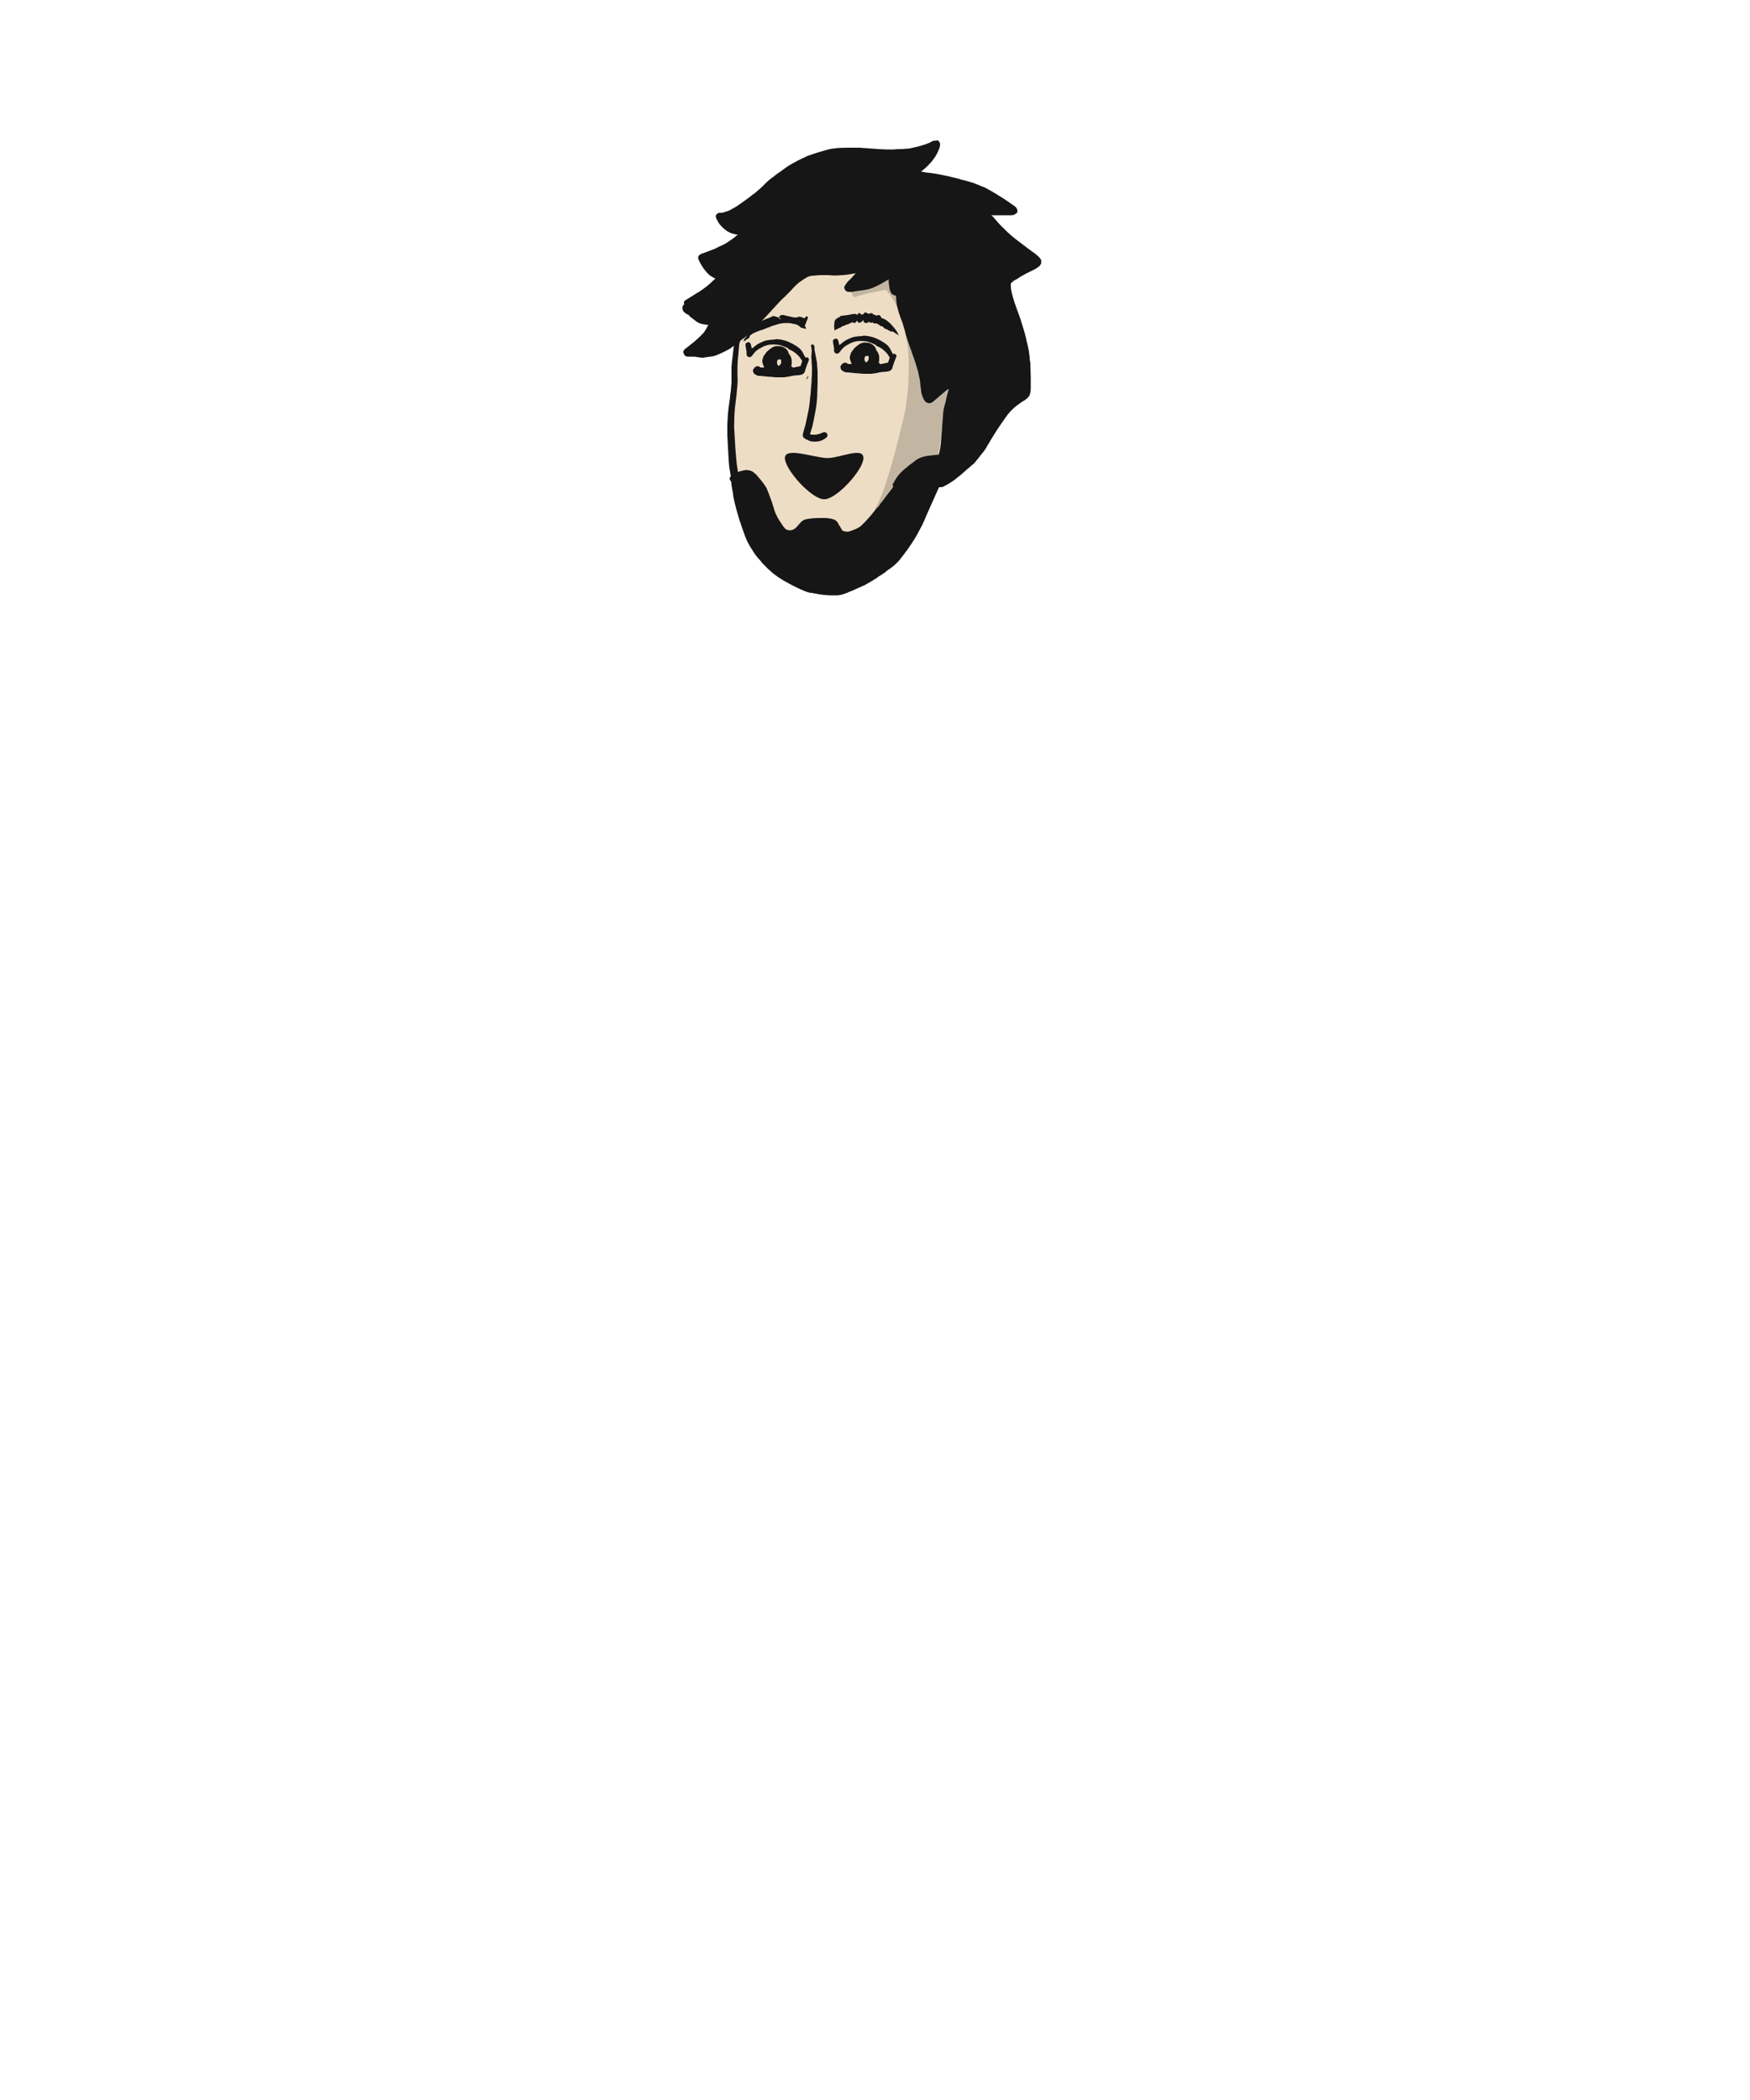 <svg width="500" height="600" xmlns="http://www.w3.org/2000/svg"><g fill="none" fill-rule="evenodd"><path d="M212.517 88.112c11.071-10.11 22.078-15.166 33.021-15.166 16.414 0 33.672 14.082 33.672 26.852s-17.258 50.396-17.258 50.396-32.255 21.575-49.435 0c-4.41-5.538-4.41-26.232 0-62.082z" fill="#EEDDC5"/><path d="M253.2 78.98c-.5.1-.9.3-1.4.4-.5.2-1.1.3-1.6.4-2 .5-4 1-6 1.7-.2 0-.4.1-.5.3-.3.4-.4 1-.4 1.4 0 .4.1.7.2 1 .1.2.4.8.7.7 1.5-.5 3-.9 4.5-1.2.8-.2 1.6-.3 2.4-.5.3-.1.7-.1 1-.2.4-.1.7-.1 1.1-.1l.1.1c1 1.2 1.9 2.5 2.6 3.9 1.1 2.4 1.9 5 2.6 7.6.2 1 .5 1.9.6 2.9.1 1 .3 1.9.4 2.9.1 2.1.2 4.1.1 6.2 0 1.9-.1 3.8-.3 5.8-.2 1.5-.4 3.1-.6 4.6-.3 1.5-.6 3-1 4.4-.7 2.9-1.4 5.8-2.2 8.7-.4 1.5-.9 3.1-1.3 4.6-.5 1.6-1 3.1-1.5 4.7-1 3-2.5 5.8-3.8 8.7-.3.7-.6 1.3-.8 2-.2.4-.3.8-.5 1.2-.1.3-.2.7-.3 1-.1.4-.2.7-.3 1.1-.1.5-.1 1-.1 1.5 0 1.3.3 2.9 1.4 3.8.3.2.6.3.9.3.2 0 .7-.2.9-.4.3-.2.6-.6.8-.9.1-.2.3-.4.4-.5.7-.8 1.3-1.8 1.9-2.8.7-1.2 1.4-2.3 2.1-3.5 1.2-2.1 2.3-4.2 3.3-6.3.4.8 1.2 1.6 2.1.9.9-.7 1.3-1.8 1.8-2.8.2-.4.4-.8.5-1.1.3-.7.6-1.3.8-2 .2-.6.5-1.3.7-1.9.3.2.7.2 1-.1l.6-.6c.2-.3.4-.7.5-1 0-.1.1-.3.1-.4.2-.6.3-1.1.4-1.7.2-.7.3-1.3.5-2 .1-.6.3-1.1.4-1.7.1-.7.3-1.3.4-2 .1-.8.2-1.5.3-2.3.2-1 .3-2.1.3-3.2.5-2.1 1-4.2 1.6-6.3.6-2.4 1.2-4.8 1.7-7.2.1-.2.1-.4.1-.6.1-.4.1-.9.1-1.4 0-1.1-.2-2.5-.9-3.5-.3-.5-.7-.8-1.3-.8-.9 0-1.5 1-1.7 1.8-.1.4-.2.8-.4 1.2l-.2-.2c-.2-.1-.4-.1-.6-.2l-.2-.2c-.2-.1-.4-.1-.6-.2-.5.1-.9.3-1.1.7-1 2-1.8 4.1-2.6 6.2 0-.4 0-.8.1-1.2 0-.7.1-1.4.1-2.2 0-1.6-.1-3.2-.2-4.7-.1-1.9-.2-3.9-.5-5.8s-.6-3.7-1.1-5.6c-.4-1.5-.9-2.9-1.5-4.3-.6-1.5-1.2-3-2-4.5-.7-1.2-1.6-2.3-2.5-3.3-.4-.4-.7-.8-1.1-1.2-.3-.3-.7-.5-1.1-.5.3.3.2.4.1.4" fill="#161616" opacity=".2"/><path d="M238.4 78.7h.8c1.3-.1 2.6-.1 3.9-.4l.6-.1.6-.1h.2l-.2.2c-.4.4-.7.8-1.1 1.2-.1.1-.2.3-.4.4l-.6.6c-.2.3-.5.6-.6.8-.1.1-.1.2-.1.2l-.1.1-.1.1c0 .1 0 .3-.1.4 0 .4.3.9.6 1.1.3.2.5.2.9.2h.5c.2 0 .5 0 .7-.1.6-.1 1.3-.2 1.9-.3h.3c1-.2 2.1-.3 3.1-.7.9-.4 1.8-.8 2.7-1.3l.5-.3c.5-.3 1.1-.6 1.5-.9 0 .5 0 1 .1 1.5s.1 1.1.3 1.7c.1.2.1.3.2.5s.2.4.4.5c.1.2.5.3.7.4.1 0 .3 0 .4.1 0 .5.1 1.1.1 1.6v.1c.2 1.4.6 2.9 1 4l.2.6.1.2c.1.3.2.7.4 1l.1.4c.1.4.3.9.4 1.3.1.3.2.7.3 1v.1c.2.9.5 1.8.8 2.7.4 1.2.8 2.2 1.1 3.1l.3.9c.2.6.5 1.3.7 2l.9 3v.2c.1.4.2.9.3 1.3.1.5.2.9.2 1.4l.3 2.7c.1.3.2.7.3.9v.1c.1.2.2.5.3.7.1.3.2.5.4.7.2.3.4.5.8.6.1 0 .3.1.5.1s.3 0 .5-.1c.1-.1.3-.1.4-.2.1-.1.2-.1.3-.2l.3-.3c.2-.1.3-.3.5-.4l.1-.1.4-.3.4-.4c.6-.5 1.3-1.1 1.9-1.6.3-.2.5-.4.8-.5-.1.5-.3.9-.4 1.5-.1.2-.1.5-.2.7v.1c-.1.3-.2.6-.2.9l-.1.4c-.3 1-.6 2.1-.7 3.1l-.3 3.9-.1 1.3c-.1.9-.1 1.8-.2 2.6 0 .5-.1 1-.1 1.4-.2 1.1-.3 2.1-.6 2.9h-.2c-.3 0-.6.1-.8.1h-.1c-.3 0-.5.1-.8.1-.7.1-1.4.1-2.1.3-.5.1-1.1.3-1.7.6-.4.2-.8.4-1.2.8-1 .7-1.9 1.4-2.7 2.1-.4.3-.8.7-1.1 1-.3.3-.6.6-.9 1-.4.5-.7 1-1.1 1.7-.2.3-.3.6-.5.9l.2.5c-.1.3-.3.6-.5.8-.1.1-.2.2-.3.4-.1.2-.3.4-.4.5-.3.4-.7.9-1 1.3-.3.4-.6.9-1 1.3-.1.2-.2.3-.4.5-.1.2-.2.3-.3.5-.2.3-.5.6-.7.8-.2.2-.4.4-.6.7-.1.2-.3.3-.4.5-.3.4-.6.7-.9 1.1-1 1.1-1.9 2.2-3 3.1-.4.2-.8.5-1.3.7-.3.1-.5.2-.8.3l-.2.1c-.3.1-.7.2-1 .3h-.7c-.3-.1-.5-.1-.8-.2-.1 0-.1-.1-.2-.1-.2-.3-.3-.5-.5-.8-.1-.1-.1-.3-.2-.4-.2-.3-.4-.5-.5-.8v-.1c-.1-.1-.2-.2-.2-.3l-.3-.3c-.1-.1-.3-.2-.4-.3-.1-.1-.3-.2-.5-.2-.7-.3-1.4-.3-2.1-.4h-1.7c-1.4 0-2.6.1-3.7.3-.7.1-1.3.4-1.8.9-.1.1-.3.3-.4.5l-.1.1-.1.1c-.3.3-.6.7-.9 1-.3.2-.6.4-.9.5-.1 0-.3.1-.4.1h-.6c-.2 0-.5-.1-.7-.2-.1 0-.1-.1-.2-.1-.2-.2-.5-.5-.7-.8-.3-.5-.7-1-1-1.5l-.2-.3c-.4-.6-.7-1.3-1-1.9-.2-.5-.4-1-.5-1.5-.2-.6-.4-1.1-.5-1.6-.3-.9-.7-1.8-1-2.7l-.2-.5c-.2-.5-.4-1.1-.8-1.6-.3-.5-.7-1-1.1-1.5-.3-.4-.7-.8-1.1-1.3-.3-.4-.8-.8-1.3-1.2-.3-.2-.6-.3-1-.4-.2 0-.4-.1-.6-.1h-.5c-.4.1-.9.2-1.4.3-.3.1-.5.2-.8.2v-.2c-.1-.7-.2-1.3-.3-2-.2-2.1-.4-4.2-.5-6.3-.1-1.2-.1-2.4-.2-3.4s0-2.1 0-3.1c0-1.1.1-2.3.2-3.4.1-.8.2-1.7.3-2.5l.1-.7.3-3.3c.1-1.1 0-2.2 0-3.2 0-1.1 0-2.4.1-3.7.1-1.4.3-2.9.4-4.4.1-.4.1-.8.3-1.2.4-.3.7-.6 1.1-.8.5-.4 1-.9 1.5-1.3h.1l1.3-1.3.1-.1c.3-.3.5-.6.8-.9l.4-.4c.6-.6 1.1-1.2 1.7-1.8l.3-.3c1.1-1.2 2.3-2.5 3.4-3.7.6-.7 1.3-1.4 2-2l1-1c.6-.6 1.2-1.2 1.7-1.8.6-.6 1.2-1.2 2-1.7.7-.5 1.3-.9 1.9-1.2l.9-.3h.3c1-.1 2.1-.2 3.1-.2h.8c.7 0 1.4 0 1.9.1h.9-.3m28.7-38.5h-.3c-.3.1-.6.2-.9.4-.3.2-.6.3-.9.4-.9.4-1.9.6-2.8.9-.6.1-1.2.3-1.8.4-.5.1-1 .2-1.4.2h-.4c-.4.1-.9.1-1.4.1h-.5c-.5 0-1 .1-1.4.1h-2.1c-.8 0-1.5-.1-2.2-.1-1.2-.1-2.5-.2-3.9-.3h-.4c-.5-.1-1-.1-1.5-.1h-2c-1.1 0-2.5 0-3.9.1-1 .1-2 .2-3 .5l-2.1.6c-.4.1-.9.3-1.3.4l-.5.2c-.2 0-.4.1-.6.2l-.3.1h-.1c-.3.1-.5.2-.8.3-.6.3-1.2.6-1.9.9-.6.3-1.2.6-1.7.9l-.2.1c-1 .5-2 1.2-3 1.9l-.1.1c-.5.4-1.1.8-1.6 1.1-.5.4-1.1.9-1.8 1.4-.7.5-1.3 1.1-1.8 1.6l-.1.1-.8.8c-.6.5-1.1 1-1.6 1.4-.3.3-.7.6-1.1.8l-.3.3c-1 .7-2 1.5-2.9 2.1-.3.2-.7.5-1 .7-.2.1-.3.2-.5.3-.2.1-.3.2-.5.3l-.2.1c-.4.2-.8.5-1.3.7-.2.1-.4.2-.7.2l-.2.1c-.5.2-.8.3-1.2.3h-.6c-.1 0-.2 0-.3.1-.4.2-.7.5-.7.9 0 .2.1.4.2.7.1.2.2.5.4.7.2.5.5.9.8 1.2.6.7 1.3 1.3 2.1 1.8.2.1.5.2.7.3l.1.1c.3.1.7.2 1.1.3.3.1.6.1.9.1-.4.4-.9.8-1.3 1.1-.9.6-1.8 1.3-2.8 1.8-.4.2-.8.4-1.1.5l-.6.3c-.3.1-.5.3-.8.4l-.3.1c-.8.3-1.7.7-2.6 1-.1 0-.1 0-.2.1h-.1c-.2.1-.5.1-.7.3-.3.1-.4.2-.6.4-.1.1-.1.2-.2.3v.1c0 .2-.1.3 0 .5.2.6.5 1.1.7 1.5.2.4.5.8.7 1.1.3.5.7.9 1 1.3l.6.6.1.1c.2.2.5.4.7.5.3.2.7.4 1.1.6-.3.3-.6.5-.9.8l-.4.4c-.6.5-1.1 1-1.7 1.4-.5.4-1.1.8-1.7 1.2l-.7.4-.3.2c-1 .6-1.9 1.2-2.9 1.8-.4.2-.5.7-.3 1.1l-.1.1c-.2.2-.3.4-.4.6v.5c0 .4.2.9.6 1.2.2.2.4.3.6.4.1.1.3.2.4.2.1.1.3.2.4.4.2.2.4.4.6.5.3.2.6.5.9.7.6.5 1 .7 1.5.9.6.2 1.2.3 1.9.4h.5c-.1.2-.2.3-.3.5-.3.7-.7 1.2-1 1.7-.8.9-1.7 1.7-2.7 2.6-.5.4-.9.7-1.4 1.1l-.1.1-.5.4-.3.2c-.1.1-.2.2-.4.3-.1.1-.2.2-.3.4-.2.2-.2.5-.1.8.1.3.3.6.5.8.3.2.7.2 1 .2h1.2c.6 0 1.2.1 1.7.2.3 0 .6.1.8.1h.1c.3 0 .5 0 .8-.1h.1c.6-.1 1.3-.2 2.1-.3.6-.1 1.1-.3 1.8-.6s1.3-.6 1.9-.9c.6-.3 1.2-.6 1.7-1 .2-.2.5-.3.7-.5-.1.4-.1.8-.2 1.3v.1l-.1.9-.1.9c-.1.5-.1 1.1-.2 1.6v.1c0 .4-.1.8-.1 1.2v4.1c0 .4 0 .8-.1 1.1v.5c0 .4-.1.8-.1 1.1-.1.5-.1.9-.2 1.4v.3c-.3 2-.6 4.1-.7 6.1v.1c-.1 1.1-.1 2.3-.1 3.4 0 .9 0 1.9.1 2.8v.4c.1 1.5.2 3.4.3 5.4.1.9.1 1.8.3 2.7l.3 1.8-.2.2c-.1.2-.2.5-.1.7.1.2.2.4.4.6.1.9.2 1.8.4 2.7.1.5.2 1 .2 1.5 0 .1.1.3.1.4.1.3.1.7.2 1 .3 1.2.5 2.1.8 3.1.1.3.2.6.3 1 .2.7.4 1.5.7 2.2.3.9.6 1.9 1.1 3.2.4 1.2.9 2.2 1.4 3.1.3.5.6 1 1 1.6.2.4.5.7.7 1.1l.2.2c.2.3.5.7.8 1l.3.3c.3.4.7.9 1.1 1.3l1.3 1.3c.4.3.8.7 1.1 1 .6.5 1.1.8 1.6 1.2.4.3.8.5 1.3.8l.4.3c.8.4 1.6.9 2.4 1.3 1.1.5 2.1 1.1 3.2 1.5.4.2.9.4 1.3.5.3.1.7.2 1 .2h.2c.4.1.8.2 1.2.2l.3.1c1 .2 2.1.3 3.4.4h2.4c.5-.1 1-.1 1.5-.3l.9-.3c.2-.1.4-.1.5-.2.1 0 .2-.1.2-.1.4-.2.8-.3 1.3-.5.1-.1.3-.1.4-.2.4-.2.7-.3 1.1-.5l.4-.2h.1c.4-.2.8-.4 1.3-.6.5-.3 1.1-.6 1.6-.9.3-.2.7-.4 1-.6l.3-.2c.4-.2.7-.4 1-.7l.2-.1.3-.2c.4-.2.7-.5 1.1-.7.4-.3.9-.7 1.4-1.1.1 0 .1-.1.2-.1.1-.1.3-.2.4-.3l.4-.3.4-.3c.9-.8 1.6-1.5 2.1-2.2.7-.9 1.4-1.8 2.1-2.8.7-1 1.3-1.9 1.8-2.7.6-1 1.1-1.9 1.6-2.9.4-.7.7-1.3 1-2 .4-.8.7-1.7 1-2.3l1.2-2.7 1.2-2.7c.1-.3.3-.6.4-.9.2-.4.4-.9.6-1.3h.5c.3 0 .7-.1 1-.3.2-.1.3-.2.5-.3h.1l.3-.2c1.1-.6 2.1-1.3 3-2.1.6-.4 1.1-.9 1.7-1.4.3-.3.7-.6 1-.9l.4-.3c.5-.5 1-.9 1.4-1.2.4-.4.7-.8 1-1.2l.2-.2c.4-.6.9-1.2 1.5-1.9.3-.4.6-.8.9-1.3l.2-.4c.4-.6.8-1.3 1.2-2 .3-.4.5-.8.8-1.3.6-1 1.3-2 1.9-2.9.7-1 1.3-1.9 1.9-2.7.8-1.1 1.8-2 2.8-2.8.4-.3.9-.6 1.4-1 .2-.1.4-.2.5-.3l.2-.1c.6-.4 1-.8 1.3-1.2.5-.8.5-1.9.5-2.8v-2.7c0-1-.1-2.1-.1-3.1v-.3c0-.6-.1-1.2-.2-1.7v-.4c0-.3-.1-.6-.1-.8l-.1-.8-.1-.6c-.2-1.3-.6-2.5-.8-3.6-.3-1.2-.7-2.6-1.2-4.1-.3-1.1-.7-2.2-1.2-3.5-.3-.8-.5-1.4-.7-2-.2-.6-.4-1.2-.6-1.9-.2-.7-.4-1.5-.5-2.1-.1-.6-.1-1.2-.1-1.7 0-.1 0-.2.1-.2 0 0 0-.1.1-.1.2-.2.5-.5.8-.7h.1c.1-.1.3-.2.5-.3l.2-.1.9-.6c.2-.1.3-.2.5-.3.1 0 .1-.1.2-.1l.2-.1c.2-.1.5-.3.7-.4l1.8-.9.2-.1c.5-.2 1-.5 1.4-.8.3-.2.6-.4.8-.8.1-.2.2-.4.2-.6v-.6c0-.1-.1-.3-.2-.4-.1-.1-.2-.3-.3-.4l-.4-.4c-.6-.5-1.1-1-1.7-1.3-.5-.4-1-.8-1.6-1.2l-.1-.1-1.2-.9c-.7-.5-1.4-1.1-2.1-1.6-1.5-1.2-2.7-2.4-3.9-3.6-.6-.6-1.2-1.3-1.7-1.9-.3-.3-.6-.7-.9-1l-.4-.1h6.1c.2 0 .6-.1.8-.2.1-.1.2-.2.4-.3h.1c.2-.2.3-.5.3-.8 0-.3-.2-.6-.3-.8-.2-.3-.5-.5-.8-.7-.1-.1-.2-.1-.3-.2-.2-.2-.5-.3-.7-.5-.5-.4-1.1-.7-1.6-1.1-.6-.4-1.2-.7-1.8-1.1l-.3-.2c-.4-.3-.9-.5-1.3-.8-.3-.2-.6-.3-.9-.5-.3-.2-.6-.3-.9-.5l-.6-.3c-.1 0-.2-.1-.3-.1l-.5-.2-.5-.2c-.3-.2-.7-.3-1-.4l-.2-.1c-.4-.2-.8-.3-1.2-.4-.5-.2-1.1-.3-1.6-.5l-.5-.1c-.5-.1-.9-.2-1.4-.4-1.9-.5-4.1-1-6.3-1.4-.7-.1-1.4-.2-2-.3-.3 0-.7-.1-1-.1-.5-.1-1.1-.2-1.6-.3.3-.2.5-.3.7-.5.8-.6 1.4-1.3 2-1.9.7-.8 1.4-1.7 1.9-2.7.3-.5.5-1.1.7-1.6.1-.2.1-.5.2-.8 0-.4 0-.7-.2-.9-.1-.1-.1-.2-.2-.3-.1-.1-.2-.2-.4-.2-.4.1-.6.1-.7.1" fill="#161616"/><path d="M247.3 89.8c-.8 0-1.7.1-2.5.2-.4.1-.7.2-1.1.3-.4.1-.8.3-1.2.5-.3.1-.6.3-.9.5l-.6.3c-.2.1-.4.3-.6.4-.6.5-1.2 1.1-1.7 1.7-.1.2-.2.3-.2.5v.1c.3-.2.6-.3.9-.5.3-.2.6-.3.9-.5.3-.2.7-.3 1.1-.4.3-.1.5-.2.8-.2.3-.2.7-.3 1-.5.7-.3 1.4-.5 2.1-.6.4 0 .9-.1 1.3-.1h1.3c.3.1.6.1.9.2.3.1.6.2.8.3.3.2.7.3 1 .5.6.3 1.2.5 1.7.9.3.2.7.3 1 .5.4.2.7.3 1.1.5l.6.3c.3.1.5.3.8.5.2.1.3.2.5.3.2.1.4.3.5.4-.1-.2-.2-.5-.3-.7-.3-.6-.7-1.1-1-1.5-.2-.2-.4-.5-.6-.7-.5-.6-1.1-1.1-1.8-1.6-.3-.2-.6-.3-.9-.4-.2-.1-.4-.2-.7-.3-.4-.2-.9-.4-1.3-.6-.5-.2-1-.3-1.5-.4-.3-.1-.6-.1-.9-.1 0 .2-.2.2-.5.2.1 0 .1 0 0 0" fill="#161616"/><path d="M247.3 89.2c-.3.1-.4.3-.6.5-.1.1-.2.2-.2.3-.1.2-.3.4-.4.5v-.3c0-.1 0-.3-.1-.4l-.3-.3c-.1-.1-.4-.1-.5.1-.1.1-.2.2-.2.3 0 .1-.1.1-.1.2-.1.1-.1.2-.2.3 0 .1-.1.1-.1.2v-.3c0-.1-.1-.2-.2-.3-.1-.1-.1-.2-.3-.2h-.4l-.1.1c-.1 0-.1.1-.2.2s-.1.2-.1.2c-.1.1-.1.2-.2.3-.1.1-.1.2-.2.3 0-.1-.1-.3-.1-.4-.1-.1-.1-.2-.3-.3 0 0-.1-.1-.2-.1h-.3c-.1 0-.3.1-.3.2-.1.1-.1.2-.2.3-.1.2-.1.3-.2.5 0 .1-.1.2-.1.3 0-.1-.1-.2-.1-.4 0-.1 0-.3-.1-.4-.1-.1-.1-.2-.2-.3-.1-.1-.2-.1-.3-.1-.2 0-.4.1-.5.3-.1.2-.1.4-.2.5 0 .1 0 .2-.1.3 0 .1-.1.3-.1.4-.1-.1-.2-.1-.4-.1-.3 0-.4.2-.5.4-.1.1-.3.2-.3.3-.1.6-.1 1.1 0 1.7v.4l1.2-.6c.3-.1.6-.3.9-.4V93l.1.1c.1.1.2.1.3.1.2-.1.3-.2.5-.2.2-.1.2-.3.3-.5.1-.2.2-.3.2-.5v-.2c0 .1.1.3.2.4.2.2.6.2.8 0 .2-.2.3-.4.5-.6 0 .1.1.3.2.4.1.2.3.3.5.3.1 0 .2-.1.3-.1.1-.1.2-.2.2-.3.1-.2.2-.3.3-.5v.1c0 .2 0 .3.2.5.1.1.2.2.4.2h.2c.1 0 .2-.1.3-.1l.3-.3c.1-.1.2-.2.3-.4l.1-.1v.2c0 .2 0 .3.1.5.1.1.1.2.3.2.1.1.3.1.5.1.1 0 .2-.1.3-.1.1-.1.2-.1.3-.2 0 0 .1 0 .1-.1.1.1.1.2.2.2.1.1.2.1.4.1.1 0 .3 0 .4-.1.1.1.2.2.4.3.2.1.5 0 .7-.1.2.2.5.3.7.3 0 .1.1.2.2.3l.2.2c.1 0 .2.1.3.1h.4c0 .1.2.3.3.4l.2.2c.1.1.1.1.2.1.2.1.3.2.5.2.1 0 .2.1.3.1v.1c.3.2.7.3 1 .5.1-.1.2-.2.2-.3.1-.3.1-.6 0-.9 0-.2-.1-.3-.3-.5-.1-.1-.3-.2-.4-.3-.2-.1-.4-.2-.7-.3v-.2c0-.2-.2-.4-.4-.5-.1-.1-.2-.1-.3-.1 0-.2-.2-.5-.4-.6-.2-.1-.4-.1-.6-.1v-.1c0-.3-.1-.5-.4-.7-.1-.2-.2-.2-.3-.2-.1 0-.3 0-.4.1-.1 0-.2.1-.3.2-.1-.2-.4-.3-.7-.4h-.2c0-.1-.1-.1-.1-.2-.1-.1-.2-.2-.3-.2-.2-.1-.5 0-.7.2-.1.1-.2.3-.4.4 0-.1 0-.3-.1-.4 0-.1-.1-.3-.3-.3-.1-.1-.2-.1-.3-.1.1-.1 0-.1 0-.1zm-.8 6.8c-.7 0-1.5.1-2.2.2-.8.1-1.5.5-2.2.8-.7.3-1.3.8-1.9 1.3-.1.1-.3.2-.4.3-.1-.4-.2-.8-.3-1.3-.1-.3-.4-.5-.7-.6-.1.1-.3.2-.4.2-.1.1-.2.1-.3.1-.1.3-.1.5-.1.7l.3 1.8v.6c0 .2 0 .3.1.5s.2.2.3.3c.2.2.6.2.9 0l.3-.3.1-.1c.1-.1.1-.2.2-.3.2-.2.4-.5.6-.7.2-.2.4-.4.6-.5.3-.2.5-.4.8-.5.3-.2.6-.3.9-.5.3-.1.5-.2.8-.3.3-.1.5-.1.8-.2.9-.1 1.7-.1 2.6 0 .4.1.8.1 1.1.3.4.1.7.3 1.1.4.5.2 1 .5 1.4.7.2-.1.4-.2.5-.2.3 0 .5.1.7.3.4.3.7.6 1.1 1 .2.3.4.5.6.8.1.2.2.3.3.5.1.3.2.5.2.8v.1c.1 0 .3 0 .4-.1.4-.2.5-.7.3-1.1l-.3-.6-.3-.6c-.1-.2-.2-.3-.3-.5-.2-.3-.4-.5-.6-.7-.4-.3-.7-.6-1.1-.8-.3-.2-.7-.4-1-.6-.8-.4-1.6-.8-2.5-1-.8-.2-1.6-.3-2.4-.3.1.1.1.1 0 .1m-16.1 12.4l.2-.2.2-.2c.1-.1.1-.2.1-.3 0-.1 0-.2-.1-.3-.1.3-.3.7-.4 1" fill="#161616"/><path d="M230.3 108.7c.2-.2.3-.4.4-.6.1-.1 0-.2 0-.3-.1.4-.2.7-.4.9m1.4-10c.1.7.3 1.4.2 2 0 .4-.1.9-.1 1.3v.2c.1.5.1.9.1 1.4 0 .5.1 1 .1 1.4 0 1 0 2.1-.1 3.1 0 .9-.1 1.9-.2 2.8 0 .8-.1 1.6-.2 2.4-.1.7-.1 1.4-.2 2.1-.1.9-.3 1.9-.5 2.8-.2 1-.4 1.9-.6 2.9-.1.5-.3 1-.4 1.4-.1.4-.2.7-.3 1.1-.1.3-.2.7-.1 1 0 .2.2.4.3.5.1.1.3.2.4.3l.6.3c.3.1.6.3 1 .4.7.1 1.5.1 2.2 0 .4-.1.7-.2 1-.3.1-.1.2-.1.3-.2.3-.1.5-.3.8-.5.3-.2.5-.6.4-1-.1-.2-.2-.4-.4-.5-.2-.1-.5-.2-.7-.1-.7.3-1.4.6-2.2.7H232c-.2 0-.4-.1-.6-.2.2-.4.3-.8.4-1.2.2-.5.3-.9.4-1.4.1-.5.2-.9.3-1.4.1-.5.2-1 .3-1.6.2-1 .4-2 .5-3 .1-1 .2-1.9.2-2.9s.1-2 .1-3v-2.9c0-.6 0-1.1-.1-1.7 0-.5-.1-1-.1-1.4-.1-.5-.2-1-.3-1.6l-.3-1.5c0-.2-.1-.4-.1-.6v-.7c0-.4-.3-.7-.7-.7 0 0-.2.1-.3.3m-8.7-7.6c-.7.1-1.4.3-2.1.4-.3.1-.7.2-1 .3-.2.1-.4.1-.5.2-.2.1-.3.1-.5.2-.4.1-.8.3-1.1.4-.3.1-.6.3-.9.5-.1.1-.3.2-.4.2-.2.1-.4.3-.7.4-.2.2-.5.3-.7.5-.3.2-.7.5-.9.8-.4.5-.8 1-1.1 1.5-.2.2-.3.5-.5.7-.1.1-.2.2-.2.3v.1c.1-.1.3-.2.4-.2.1-.1.2-.1.2-.2.4-.3.7-.5 1.1-.7 0-.4.2-.7.5-.9.2-.1.3-.2.5-.3 1-.5 2-.9 3.1-1.2.1 0 .2-.1.2-.1.3-.1.7-.3 1-.4.3-.1.7-.2 1-.4.3-.1.7-.2 1-.3.6-.2 1.2-.4 1.9-.5.5-.1 1.1-.1 1.6-.1.4 0 .8 0 1.2.1.5.1 1 .2 1.4.3.3.1.6.3.9.5.2.1.3.3.4.4.3 0 .6.1.8.2.2.1.5.1.7.2 0-.1 0-.3-.1-.5-.3-.4-.6-.8-1-1.1-.4-.4-.8-.6-1.3-.9-.7-.4-1.5-.5-2.2-.6-.4-.1-.8-.1-1.2-.1h-.7c-.3.3-.5.3-.8.3m32 10.1c-.2.1-.2.2-.3.4 0 .1-.1.2-.1.3 0 .1.1.2.1.4s0 .4-.1.5c0 .2 0 .4-.1.6-.1.3-.2.5-.5.7l-.3.3c0 .1-.1.2-.1.3-.2.1-.5.1-.7.2-.7.1-1.3.2-2 .2-.8.1-1.6.1-2.4.1h-2.1c-.7 0-1.5 0-2.2-.1-.2 0-.4 0-.6-.1h-.6c-.3 0-.6.2-.6.5-.1.3.1.6.3.7.2.1.5.2.8.2.2 0 .4 0 .6.1.3 0 .7 0 1 .1h2.3c.8 0 1.5 0 2.3-.1.7 0 1.4-.1 2.1-.2.4 0 .9-.1 1.3-.1.2 0 .5-.1.7-.1.2-.1.5-.1.7-.3.4-.3.5-.7.6-1.2.3-.9.6-1.8 1-2.7.1-.2 0-.4-.1-.5-.1-.2-.2-.3-.4-.3h-.2c-.2 0-.3 0-.4.1" fill="#161616"/><path d="M247.7 103.5h-.1.1m.2-1.8h.2c0 .1 0 .1.1.2v.8c-.1.1-.2.3-.2.4l-.3.3s-.1 0-.1.1h-.2s-.1 0-.1-.1l-.1-.1c0-.1-.1-.1-.1-.2s-.1-.2-.1-.3v-.4c0-.1.1-.3.1-.4 0-.1.1-.1.1-.2.1 0 .2 0 .2-.1h.5m-1.1-3.8c-.2 0-.3 0-.5.1-.2 0-.3.1-.5.2-.3.1-.6.4-.8.6-.4.4-.7 1-.9 1.5-.3.6-.5 1.2-.6 1.8-.1.3-.1.6-.1.9 0 .3 0 .6.1.9 0 .1.1.2.1.3.1.4.2.7.4 1 .1.3.3.5.5.7.2.2.5.4.7.5l.9.3c.4.1.7.1 1.1.1.6 0 1.2-.2 1.7-.5.2-.1.3-.2.4-.4l.6-.3c.5-.2.8-.6 1-1.1.1-.2.1-.4.2-.7 0-.3.1-.7.1-1v-.8c0-.3-.1-.6-.2-.9-.1-.4-.4-.7-.6-1-.1-.3-.2-.6-.3-.8-.1-.1-.2-.3-.3-.4l-.3-.3c-.3-.2-.6-.4-.9-.5-.4-.2-.8-.2-1.3-.2h-.5" fill="#161616"/><path d="M254.5 101.5h-.1c.1.2.2.5.2.8 0 .2 0 .4-.1.5 0 .2 0 .4-.1.6-.1.3-.2.5-.5.7-.4.4-1 .5-1.5.5-.3 0-.5-.1-.7-.3-.1-.1-.2-.3-.3-.5h-.2c-.3.1-.7.1-1 .2-1.1.1-2.3 0-3.4 0h-4.5c-.4-.4-.9-.5-1.4-.2-.3.1-.4.4-.6.6-.2.2-.2.6-.1.9.1.2.2.4.3.5.1.1.3.2.5.3.1.1.3.1.4.2.2.1.5.1.7.1.3 0 .6 0 .9.1.4 0 .7 0 1.1.1.5 0 1.1.1 1.6.1 1.1.1 2.1.1 3.2.1 1-.1 2.1-.3 3-.6.5-.2 1-.4 1.5-.8.1-.1.3-.2.4-.3.1-.1.2-.3.3-.4.1-.2.2-.4.4-.6.2-.2.3-.4.5-.6.3-.3.7-.8.5-1.3-.1-.2-.2-.4-.4-.5-.1-.1-.3-.1-.5-.1.1-.1 0-.1-.1-.1" fill="#161616"/><path d="M246.3 98.3c-.3 0-.6.1-.8.2-.3.1-.5.2-.7.4-.3.2-.5.4-.8.7-.2.3-.4.6-.6.8-.3.4-.4.8-.5 1.2-.1.2-.1.5-.1.7 0 .1 0 .3.1.4 0 .1.1.3.1.4.1.3.2.5.3.8.2.3.5.6.8.7.1.1.3.2.5.2.1 0 .3.1.4.1.1 0 .3.1.4.1.3.1.5.1.8.1.2 0 .5 0 .7-.1.2-.1.3-.3.4-.5.1-.4-.1-1-.6-1.1-.2 0-.4-.1-.7-.1-.3-.1-.5-.1-.8-.2-.1 0-.1-.1-.2-.1l-.1-.1c-.1-.1-.1-.2-.2-.4 0-.1-.1-.2-.1-.4v-.2c0-.2.1-.3.1-.5.1-.2.2-.3.3-.5.1-.2.2-.4.4-.5.1-.1.2-.2.3-.4.2-.1.4-.2.5-.3.2-.1.4-.1.5-.2h.5c.4 0 .8-.3.8-.8 0-.4-.3-.7-.8-.8h-.1c-.3.3-.5.4-.8.4m-25.3-8c-.3.1-.7.2-1 .4-.2.1-.4.2-.5.2-.3.1-.5.2-.8.3-.2.1-.4.2-.7.3-.1.1-.2.1-.4.2-.1.1-.2.1-.3.2-.2.2-.4.3-.7.5-.4.3-.7.6-1.1.9-.2.1-.4.3-.5.5-.2.1-.3.3-.5.5s-.3.4-.5.6l-.3.6c-.1.2-.2.4-.4.6-.1.2-.3.4-.5.6 0 0 0 .1-.1.1-.1.1-.1.3 0 .5.3-.2.6-.4 1-.6 0-.4.2-.7.5-.9.2-.1.3-.2.5-.2.1-.1.1-.2.2-.3.1-.2.3-.3.5-.5s.4-.4.6-.5c.4-.3.8-.7 1.3-1l.2-.2c.1-.1.3-.2.4-.3v.1c0 .1.1.2.1.2.3.3.7.3 1.1.2.2 0 .4-.1.6-.2.1 0 .2-.1.3-.2.2-.1.4-.2.6-.4.1-.1.3-.2.4-.3.2 0 .5 0 .7.1.2 0 .3-.1.4-.2.1-.1.2-.3.2-.4v-.1c.1-.1.2-.1.3-.2 0 0 .1-.1.1-.2V91c0-.1-.1-.2-.1-.2-.1-.1-.1-.1-.2-.1l-.9-.3h-.3c.1-.2 0-.2-.2-.1m1.7.1c-.1.3.1.6.4.7.7.2 1.5.4 2.2.6.4.1.8.1 1.2.2.4 0 .9.1 1.3-.1.1-.1.3-.1.4-.1h.1c0 .1.1.2.1.2.1.1.1.2.2.2v.2c0 .2 0 .4.1.6 0 .1 0 .2.1.3 0 .1 0 .2.1.3.1.1.2.2.4.2.1 0 .2 0 .3-.1.1 0 .2-.1.2-.2s.1-.2.1-.3c.1-.1.1-.2.2-.4l.2-.5.5-1.3v-.3c-.1-.1-.1-.2-.2-.2h-.3l-.2.2c-.1.2-.2.4-.2.6v-.1c0-.2-.2-.3-.3-.3h-.3c-.1-.1-.2-.2-.3-.2h-.1c-.1 0-.2-.1-.2-.1h-.4c-.2 0-.3.1-.4.1-.1 0-.2.1-.3.1h-.7c-.5-.1-1-.2-1.4-.3-.6-.1-1.2-.3-1.7-.4h-.2c-.6 0-.8.2-.9.4m20.1-.5c-.5.1-.9.2-1.4.2-.4.1-.8.1-1.1.3-.4.2-.9.3-1.2.6-.3.2-.5.4-.6.7-.1.2-.1.4-.1.6 0 .2.1.4.3.6.1.1.3.2.5.2s.3 0 .5-.1c.3-.2.4-.5.5-.9v-.2l.6-.3c.4-.2.9-.3 1.3-.4.2-.1.5-.1.7-.1.3-.1.5-.1.8-.2.3-.1.6-.1.9-.2.2 0 .4-.3.4-.5 0-.3-.2-.5-.5-.5h-.3c-.4 0-.9.1-1.3.2" fill="#161616"/><path d="M250.6 97.9c-.1 0-.2.1-.3.2-.1.1-.1.3-.1.4 0 .1.1.3.2.3.7.3 1.3.6 1.9 1.1.6.5 1.1 1 1.5 1.6.1.2.2.4.4.6 0 .1-.1.3-.1.4-.1.2-.1.4-.2.6-.1.2-.1.4-.2.5-.2 0-.3.1-.5.1-.3.1-.6.1-.9.2-.3.1-.6.1-.9.2-.3.1-.6.1-.9.2-.3 0-.5.1-.8.1-.3 0-.6.1-.9.1l-1.8.3c-.2 0-.3.2-.3.3 0 .2.2.4.4.4h1.2c.4 0 .8 0 1.2-.1h1.1c.4 0 .8-.1 1.2-.1.2 0 .4 0 .7-.1.2 0 .4-.1.6-.1.2 0 .4-.1.6-.1.1 0 .3-.1.4-.1h.1c.2 0 .3 0 .4-.1.2-.1.4-.4.4-.6 0-.3 0-.6.1-.8 0-.3.1-.5.1-.8v-.4c0-.1 0-.2-.1-.4 0-.1 0-.2-.1-.2 0-.1-.1-.2-.1-.3.2 0 .1-.2.1-.3-.1-.1-.1-.2-.2-.3-.1-.1-.2-.3-.3-.4-.2-.2-.4-.4-.5-.6-.1-.1-.2-.2-.3-.2l-.3-.3c-.2-.2-.5-.3-.7-.5-.5-.3-1-.6-1.6-.8-.1 0-.2-.1-.3-.1-.1.1-.2.1-.2.1m-29.1-.9c-.7 0-1.5.1-2.2.2-.8.1-1.5.5-2.2.8-.7.3-1.3.8-1.9 1.3-.1.1-.3.2-.4.3-.1-.4-.2-.8-.3-1.3-.1-.3-.4-.5-.7-.6-.1.1-.3.2-.4.2-.1.1-.2.1-.3.1-.1.3-.1.5-.1.7l.3 1.8v.6c0 .2 0 .3.1.5s.2.2.3.3c.2.2.6.2.9 0l.3-.3.1-.1c.1-.1.1-.2.2-.3.2-.2.4-.5.6-.7.2-.2.4-.4.6-.5.3-.2.5-.4.8-.5.3-.2.6-.3.9-.5.3-.1.5-.2.8-.3.3-.1.5-.1.8-.2.9-.1 1.7-.1 2.6 0 .4.1.8.1 1.1.3.4.1.7.3 1.1.4.5.2 1 .5 1.4.7.2-.1.4-.2.5-.2.3 0 .5.1.7.3.4.3.7.6 1.1 1 .2.3.4.5.6.8.1.2.2.3.3.5.1.3.2.5.2.8v.1c.1 0 .3 0 .4-.1.4-.2.5-.7.3-1.1l-.3-.6-.3-.6c-.1-.2-.2-.3-.3-.5-.2-.3-.4-.5-.6-.7-.4-.3-.7-.6-1.1-.8-.3-.2-.7-.4-1-.6-.8-.4-1.6-.8-2.5-1-.8-.2-1.6-.3-2.4-.3.1.1.1.1 0 .1" fill="#161616"/><path d="M230 102.2c-.2.1-.2.2-.3.4 0 .1-.1.2-.1.3 0 .1.1.2.1.4s0 .4-.1.5c0 .2 0 .4-.1.6-.1.3-.2.5-.5.7l-.3.3c0 .1-.1.2-.1.3-.2.1-.5.1-.7.2-.7.1-1.3.2-2 .2-.8.1-1.6.1-2.4.1h-2.1c-.7 0-1.5 0-2.2-.1-.2 0-.4 0-.6-.1h-.6c-.3 0-.6.2-.6.5-.1.3.1.6.3.7.2.1.5.2.8.2.2 0 .4 0 .6.1.3 0 .7 0 1 .1h2.3c.8 0 1.5 0 2.3-.1.7 0 1.4-.1 2.1-.2.4 0 .9-.1 1.3-.1.2 0 .5-.1.7-.1.2-.1.5-.1.7-.3.4-.3.5-.7.6-1.2.3-.9.6-1.8 1-2.7.1-.2 0-.4-.1-.5-.1-.2-.2-.3-.4-.3h-.2c-.2 0-.3 0-.4.1" fill="#161616"/><path d="M222.7 104.5h-.1.1m.2-1.8h.2c0 .1 0 .1.1.2v.8c-.1.1-.2.3-.2.4l-.3.3s-.1 0-.1.1h-.2s-.1 0-.1-.1l-.1-.1c0-.1-.1-.1-.1-.2s-.1-.2-.1-.3v-.4c0-.1.1-.3.1-.4 0-.1.1-.1.1-.2.1 0 .2 0 .2-.1h.5m-1.1-3.8c-.2 0-.3 0-.5.1-.2 0-.3.1-.5.2-.3.1-.6.4-.8.6-.4.4-.7 1-.9 1.5-.3.6-.5 1.2-.6 1.8-.1.3-.1.6-.1.9 0 .3 0 .6.1.9 0 .1.1.2.1.3.1.4.2.7.4 1 .1.3.3.5.5.7.2.2.5.4.7.5l.9.3c.4.1.7.1 1.1.1.6 0 1.2-.2 1.7-.5.2-.1.3-.2.4-.4l.6-.3c.5-.2.8-.6 1-1.1.1-.2.1-.4.2-.7 0-.3.1-.7.1-1v-.8c0-.3-.1-.6-.2-.9-.1-.4-.4-.7-.6-1-.1-.3-.2-.6-.3-.8-.1-.1-.2-.3-.3-.4l-.3-.3c-.3-.2-.6-.4-.9-.5-.4-.2-.8-.2-1.3-.2h-.5" fill="#161616"/><path d="M229.5 102.5h-.1c.1.2.2.5.2.8 0 .2 0 .4-.1.5 0 .2 0 .4-.1.6-.1.3-.2.5-.5.7-.4.4-1 .5-1.5.5-.3 0-.5-.1-.7-.3-.1-.1-.2-.3-.3-.5h-.2c-.3.1-.7.1-1 .2-1.1.1-2.3 0-3.4 0h-4.5c-.4-.4-.9-.5-1.4-.2-.3.1-.4.4-.6.6-.2.2-.2.6-.1.9.1.2.2.4.3.5.1.1.3.2.5.3.1.1.3.1.4.2.2.1.5.1.7.1.3 0 .6 0 .9.1.4 0 .7 0 1.1.1.5 0 1.1.1 1.6.1 1.1.1 2.1.1 3.2.1 1-.1 2.1-.3 3-.6.5-.2 1-.4 1.5-.8.1-.1.3-.2.4-.3.1-.1.2-.3.3-.4.1-.2.2-.4.4-.6.2-.2.3-.4.5-.6.3-.3.7-.8.5-1.3-.1-.2-.2-.4-.4-.5-.1-.1-.3-.1-.5-.1.1-.1 0-.1-.1-.1" fill="#161616"/><path d="M221.3 99.3c-.3 0-.6.1-.8.2-.3.1-.5.2-.7.4-.3.2-.5.4-.8.7-.2.3-.4.6-.6.8-.3.4-.4.8-.5 1.2-.1.2-.1.5-.1.7 0 .1 0 .3.1.4 0 .1.1.3.1.4.1.3.2.5.3.8.2.3.5.6.8.7.1.1.3.2.5.2.1 0 .3.1.4.1.1 0 .3.1.4.1.3.1.5.1.8.1.2 0 .5 0 .7-.1.2-.1.3-.3.4-.5.1-.4-.1-1-.6-1.1-.2 0-.4-.1-.7-.1-.3-.1-.5-.1-.8-.2-.1 0-.1-.1-.2-.1l-.1-.1c-.1-.1-.1-.2-.2-.4 0-.1-.1-.2-.1-.4v-.2c0-.2.1-.3.1-.5.1-.2.2-.3.3-.5.1-.2.2-.4.4-.5.1-.1.2-.2.3-.4.2-.1.4-.2.5-.3.2-.1.4-.1.5-.2h.5c.4 0 .8-.3.8-.8 0-.4-.3-.7-.8-.8h-.1c-.3.3-.5.4-.8.4" fill="#161616"/><path d="M225.6 98.9c-.1 0-.2.1-.3.2-.1.1-.1.3-.1.4 0 .1.1.3.2.3.7.3 1.3.6 1.9 1.1.6.5 1.1 1 1.5 1.6.1.2.2.4.4.6 0 .1-.1.3-.1.4-.1.2-.1.4-.2.6-.1.2-.1.4-.2.5-.2 0-.3.1-.5.1-.3.1-.6.1-.9.2-.3.1-.6.1-.9.2-.3.1-.6.1-.9.2-.3 0-.5.1-.8.1-.3 0-.6.1-.9.1l-1.8.3c-.2 0-.3.2-.3.3 0 .2.2.4.4.4h1.2c.4 0 .8 0 1.2-.1h1.1c.4 0 .8-.1 1.2-.1.2 0 .4 0 .7-.1.2 0 .4-.1.6-.1.2 0 .4-.1.6-.1.1 0 .3-.1.4-.1h.1c.2 0 .3 0 .4-.1.2-.1.4-.4.4-.6 0-.3 0-.6.1-.8 0-.3.1-.5.1-.8v-.4c0-.1 0-.2-.1-.4 0-.1 0-.2-.1-.2 0-.1-.1-.2-.1-.3.2 0 .1-.2.1-.3-.1-.1-.1-.2-.2-.3-.1-.1-.2-.3-.3-.4-.2-.2-.4-.4-.5-.6-.1-.1-.2-.2-.3-.2l-.3-.3c-.2-.2-.5-.3-.7-.5-.5-.3-1-.6-1.6-.8-.1 0-.2-.1-.3-.1-.1.1-.2.1-.2.1m44.1-3.1c-.3.1-.7.1-1 .3-.2.1-.5.3-.7.4-.6.4-1.1.8-1.7 1.2-.7.5-1.2 1.2-1.6 1.9-.3.5-.6 1-.6 1.5v.3c.1.2.2.4.3.5.2.2.4.3.7.4.4.1.9.2 1.3.2.8 0 1.5-.1 2.3-.2.6-.1 1.3-.2 1.9-.3 1.5-.2 3.1-.3 4.7-.3.6 0 1.2-.5 1.2-1.2 0-.6-.5-1.2-1.2-1.2-1.2 0-2.4.1-3.7.2-1.3.1-2.6.4-3.9.6-.2 0-.4 0-.7.1.3-.4.6-.7 1-1l.9-.6c.2-.2.5-.3.7-.4.2-.1.4-.1.6-.1.3 0 .6-.3.7-.5.2-.3.2-.6.1-.9-.1-.3-.3-.5-.5-.7-.2-.1-.4-.1-.6-.1 0-.1-.1-.1-.2-.1m-34.221 46.854c3.59 0 11.221-8.471 11.221-11.785s-6.684 0-10.274 0c-3.59 0-12.169-3.314-12.169 0s7.632 11.785 11.222 11.785z" fill="#161616"/></g></svg>